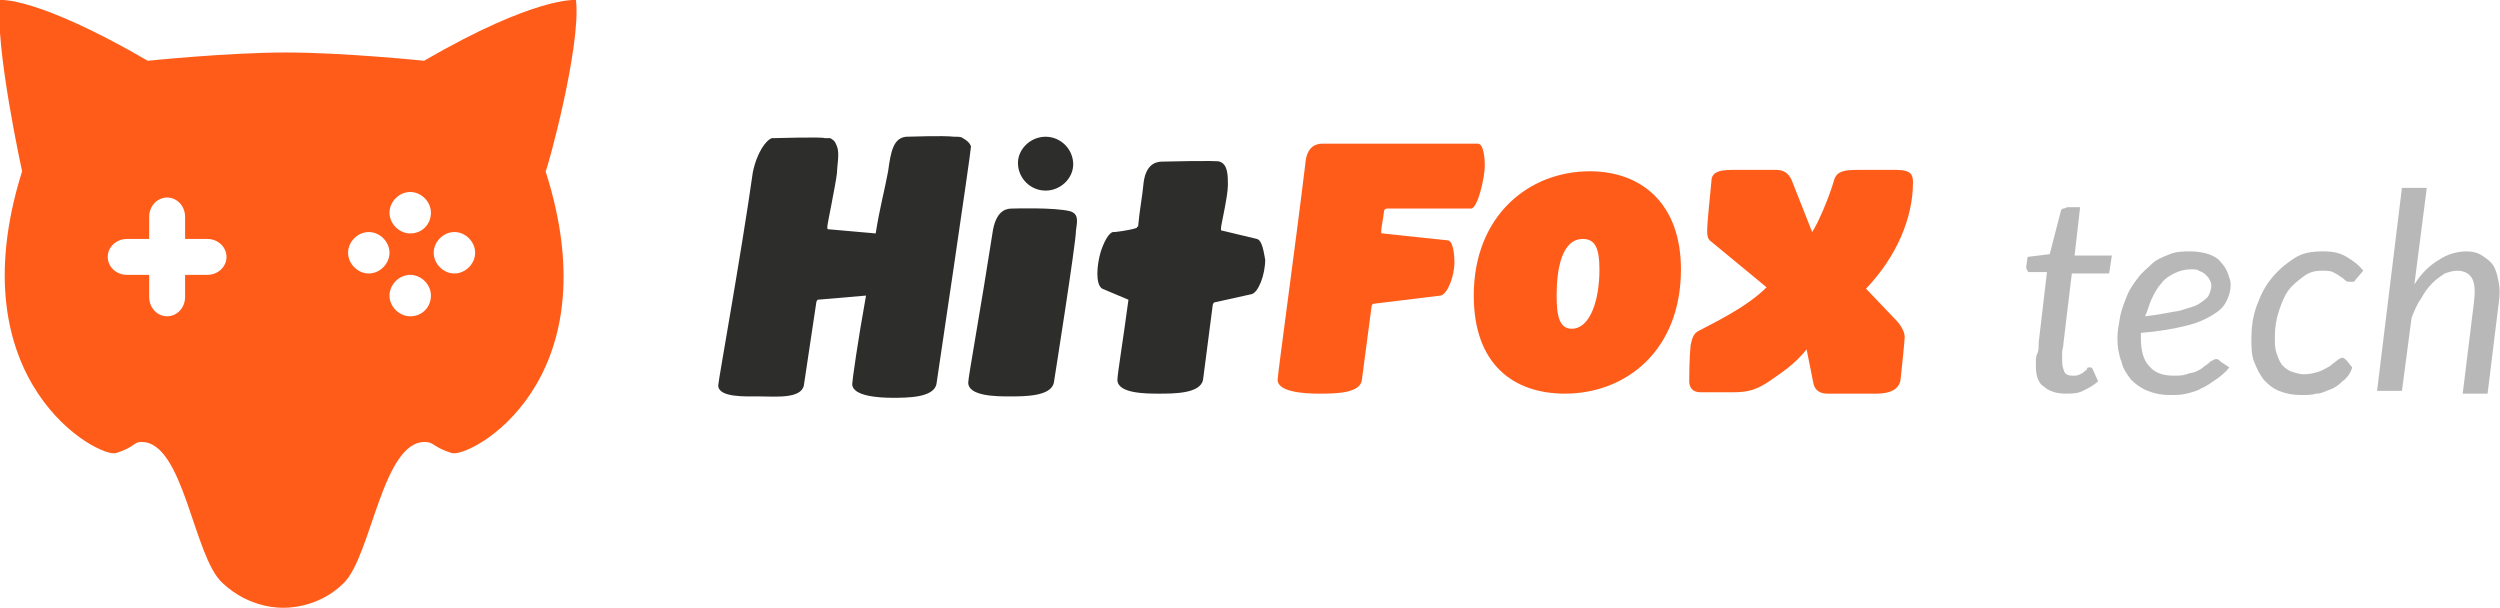 <svg xmlns="http://www.w3.org/2000/svg" viewBox="0 0 181 44">
  <path fill="#B8B8B8" d="M174.8 20.6c.5-.8 1.1-1.4 1.8-1.8.6-.4 1.3-.6 2-.6.4 0 .8.1 1.1.3s.6.4.8.7c.2.3.3.7.4 1.2s.1 1 0 1.6l-.8 6.5h-1.8l.8-6.5c.1-.8.1-1.4-.1-1.8-.2-.4-.6-.6-1.1-.6-.3 0-.6.1-.9.2-.3.2-.6.4-.9.7-.3.3-.6.7-.8 1.1-.3.4-.5.9-.7 1.4l-.7 5.3h-1.8l1.8-14.7h1.8l-.9 7zm-5.2 7c-.3.3-.6.5-.9.6-.3.1-.6.3-1 .3-.3.1-.7.1-1.1.1-.6 0-1.1-.1-1.6-.3-.5-.2-.8-.5-1.1-.8-.3-.4-.5-.8-.7-1.3-.2-.5-.2-1.1-.2-1.7 0-.8.1-1.6.4-2.4.3-.8.6-1.4 1.1-2 .5-.6 1-1 1.6-1.4s1.3-.5 2.1-.5c.7 0 1.2.1 1.7.4s.9.6 1.2 1l-.6.7c0 .1-.1.1-.2.1h-.2c-.1 0-.2 0-.3-.1-.1-.1-.2-.2-.4-.3-.1-.1-.3-.2-.5-.3s-.5-.1-.8-.1c-.5 0-.9.1-1.3.4s-.8.6-1.1 1c-.3.4-.5.9-.7 1.5-.2.6-.3 1.2-.3 1.9 0 .4 0 .8.1 1.1.1.3.2.6.4.9.2.2.4.4.7.5.3.1.6.2.9.2.4 0 .8-.1 1.1-.2s.6-.3.8-.4c.2-.2.4-.3.5-.4.1-.1.3-.2.4-.2.1 0 .2.1.3.2l.4.5c-.1.4-.4.8-.7 1zm-8.2-1c-.3.4-.7.7-1 .9-.3.2-.7.5-1 .6-.3.2-.7.3-1.1.4-.4.1-.8.1-1.2.1-.6 0-1.1-.1-1.6-.3s-.9-.5-1.2-.8c-.3-.4-.6-.8-.7-1.3-.2-.5-.3-1.1-.3-1.7 0-.5.1-1 .2-1.6.1-.5.3-1 .5-1.5s.5-.9.8-1.3c.3-.4.7-.7 1-1s.8-.5 1.3-.7c.5-.2 1-.2 1.5-.2s1 .1 1.3.2.7.3.9.6c.2.2.4.5.5.8s.2.5.2.8c0 .4-.1.8-.3 1.2s-.5.7-1 1-1.1.6-2 .8c-.8.2-1.9.4-3.2.5v.4c0 .9.2 1.6.6 2 .4.5 1 .7 1.8.7.3 0 .6 0 .9-.1.2-.1.5-.1.7-.2.2-.1.4-.2.5-.3.1-.1.3-.2.4-.3.1-.1.2-.2.3-.2.1-.1.2-.1.3-.1.1 0 .2.1.3.2l.6.4zm-2.8-7.1c-.4 0-.8.1-1.2.3-.4.2-.7.4-.9.7-.3.3-.5.7-.7 1.1s-.3.9-.5 1.3c1-.1 1.8-.3 2.5-.4.6-.2 1.1-.3 1.4-.5.3-.2.6-.4.7-.6.1-.2.2-.5.2-.7 0-.1 0-.2-.1-.4s-.1-.2-.3-.4-.3-.2-.5-.3c-.1-.1-.3-.1-.6-.1zm-11.2 7.1v-.5c0-.1 0-.3.1-.5s.1-.4.1-.8l.6-5.1H147c-.1 0-.2 0-.2-.1-.1-.1-.1-.2-.1-.3l.1-.7 1.6-.2.8-3.1c0-.1.1-.2.2-.2s.2-.1.3-.1h.9l-.4 3.5h2.7l-.2 1.3H150l-.6 5c0 .3-.1.5-.1.7v.7c0 .3.1.6.2.8.2.2.4.2.6.2.2 0 .3 0 .5-.1s.2-.1.3-.2.2-.1.2-.2.1-.1.2-.1h.1l.1.1.4.9c-.3.3-.7.5-1.1.7s-.8.2-1.3.2c-.6 0-1.2-.2-1.5-.5-.4-.2-.6-.8-.6-1.4z"/>
  <path fill="#FF5C1A" d="M107 10.4H95.8c-.3 0-1.2 0-1.3 1.5-.7 5.8-2 15.2-2 15.6 0 .9 2 1 3 1 1.1 0 3 0 3.1-1l.7-5.3c0-.1.1-.2.1-.2l4.9-.6c.5-.1 1-1.4 1-2.4 0-.6-.1-1.6-.5-1.6l-4.7-.5c-.1 0-.1 0-.1-.2s.2-1.2.2-1.4c0-.1.1-.2.2-.2h6.1c.5 0 1-2.3 1-3.1 0-.6-.1-1.6-.5-1.6zm6.8 13.4c-.9 0-1.1-.9-1.1-2.4 0-2 .4-4.1 1.9-4.1.9 0 1.2.7 1.2 2.2 0 2.3-.7 4.3-2 4.3zm1.3-11.4c-4.4 0-8.4 3.2-8.4 9 0 5 2.9 7.1 6.6 7.1 4.4 0 8.4-3.1 8.4-9 0-4.8-2.9-7.1-6.6-7.1zm20 8.5c2.2-2.3 3.4-5.1 3.4-7.7 0-.5-.1-.9-1.2-.9h-2.8c-1 0-1.5.1-1.7.7-.4 1.4-1.2 3.2-1.6 3.8l-1.5-3.8c-.2-.4-.5-.7-1.1-.7h-3.2c-1.2 0-1.5.3-1.5.9-.1 1-.3 3-.3 3.4 0 .4 0 .7.3.9l4 3.3c-1.5 1.5-3.9 2.6-5 3.2-.3.2-.4.5-.5 1-.1 1-.1 2.4-.1 2.6 0 .4.2.8.8.8h2.4c1.1 0 1.7-.2 2.6-.8 1-.7 1.8-1.2 2.7-2.3l.5 2.5c.1.4.4.7 1 .7h3.6c.9 0 1.6-.3 1.7-1 .1-1 .3-2.8.3-3.1 0-.4-.3-.9-.7-1.3l-2.1-2.2z"/>
  <path fill="#2D2E2B" d="M69.7 10c-.1-.1-.3-.1-.6-.1-.9-.1-3.1 0-3.5 0-.9.1-1.1 1-1.3 2.5-.3 1.6-.6 2.6-.9 4.5l-3.4-.3c-.1 0-.1 0-.1-.2s.6-3 .7-3.9c0-.5.2-1.4 0-1.9-.1-.2-.1-.4-.5-.6h-.4c-.2-.1-3.6 0-3.6 0h-.2c-.4.1-1.1 1-1.4 2.5-.8 5.7-2.5 15.1-2.5 15.4 0 .9 2 .8 3 .8 1.1 0 3 .2 3.2-.8l.9-6c0-.1.1-.2.1-.2l3.5-.3c-.6 3.3-1 6.2-1 6.4 0 .9 2 1 2.9 1 1.1 0 3 0 3.2-1 0 0 2.5-16.8 2.5-17.2-.1-.3-.4-.5-.6-.6zm6 3.8c1.1 0 2-.9 2-1.9 0-1.1-.9-2-2-2s-2 .9-2 1.9c0 1.1.9 2 2 2zm1.8 1.5c-1.1-.3-4.2-.2-4.2-.2-.3 0-1.1 0-1.4 1.5-.9 5.8-1.8 10.7-1.8 11.1 0 1 2.1 1 3 1 1.1 0 3 0 3.2-1 0 0 1.6-10.1 1.6-11 .1-.7.2-1.2-.4-1.4zm13.5 2l-2.5-.6c-.1 0-.1 0-.1-.2s.5-2.3.5-3.1c0-.7 0-1.5-.6-1.7-.2-.1-4.1 0-4.1 0-.3 0-1.2 0-1.4 1.5-.1 1.1-.3 2-.4 3.2 0 0-.1 0-.1.1-.6.2-1.6.3-1.6.3-.4-.1-.8.8-1 1.4-.3 1-.4 2.4.1 2.7l1.9.8c-.4 3-.8 5.4-.8 5.8 0 1 2.1 1 3 1 1.1 0 3 0 3.2-1l.7-5.4c0-.1.1-.2.1-.2l2.7-.6c.5-.1 1-1.4 1-2.5-.1-.5-.2-1.4-.6-1.5z"/>
  <path fill="#FF5C1A" d="M32.9 19.8c-.8 0-1.5-.7-1.5-1.5s.7-1.5 1.5-1.5 1.5.7 1.5 1.5-.7 1.5-1.5 1.5zm-3.2-2.9c-.8 0-1.5-.7-1.5-1.5s.7-1.5 1.5-1.5 1.5.7 1.5 1.5-.6 1.5-1.5 1.5zm0 6c-.8 0-1.5-.7-1.5-1.5s.7-1.5 1.5-1.5 1.5.7 1.5 1.5-.6 1.5-1.5 1.5zm-3-3.1c-.8 0-1.5-.7-1.5-1.5s.7-1.5 1.5-1.5 1.5.7 1.5 1.5-.7 1.5-1.5 1.5zm-11.7.1h-1.6v1.6c0 .8-.6 1.4-1.3 1.4-.7 0-1.3-.6-1.3-1.4v-1.6H9.2c-.8 0-1.4-.6-1.4-1.3 0-.7.6-1.3 1.4-1.3h1.6v-1.6c0-.8.6-1.4 1.3-1.4.7 0 1.3.6 1.3 1.4v1.6H15c.8 0 1.4.6 1.4 1.3 0 .7-.6 1.3-1.4 1.3zM41.7 0s-2.9-.3-11 4.4c0 0-5.8-.6-10-.6s-10 .6-10 .6C2.6-.3 0 0 0 0c-.4 3.3 1.6 12.4 1.6 12.4-4.8 15.3 5.6 20.8 6.8 20.4 1.3-.4 1.3-.8 1.8-.8 3.1-.1 3.8 8.3 5.9 10.2 2 1.9 4.3 1.8 4.4 1.8.1 0 2.5.1 4.4-1.8 2-2 2.8-10.3 5.9-10.2.6 0 .6.4 1.9.8 1.3.4 11.7-5.1 6.8-20.4.1 0 2.6-9.1 2.2-12.4z"/>
</svg>

